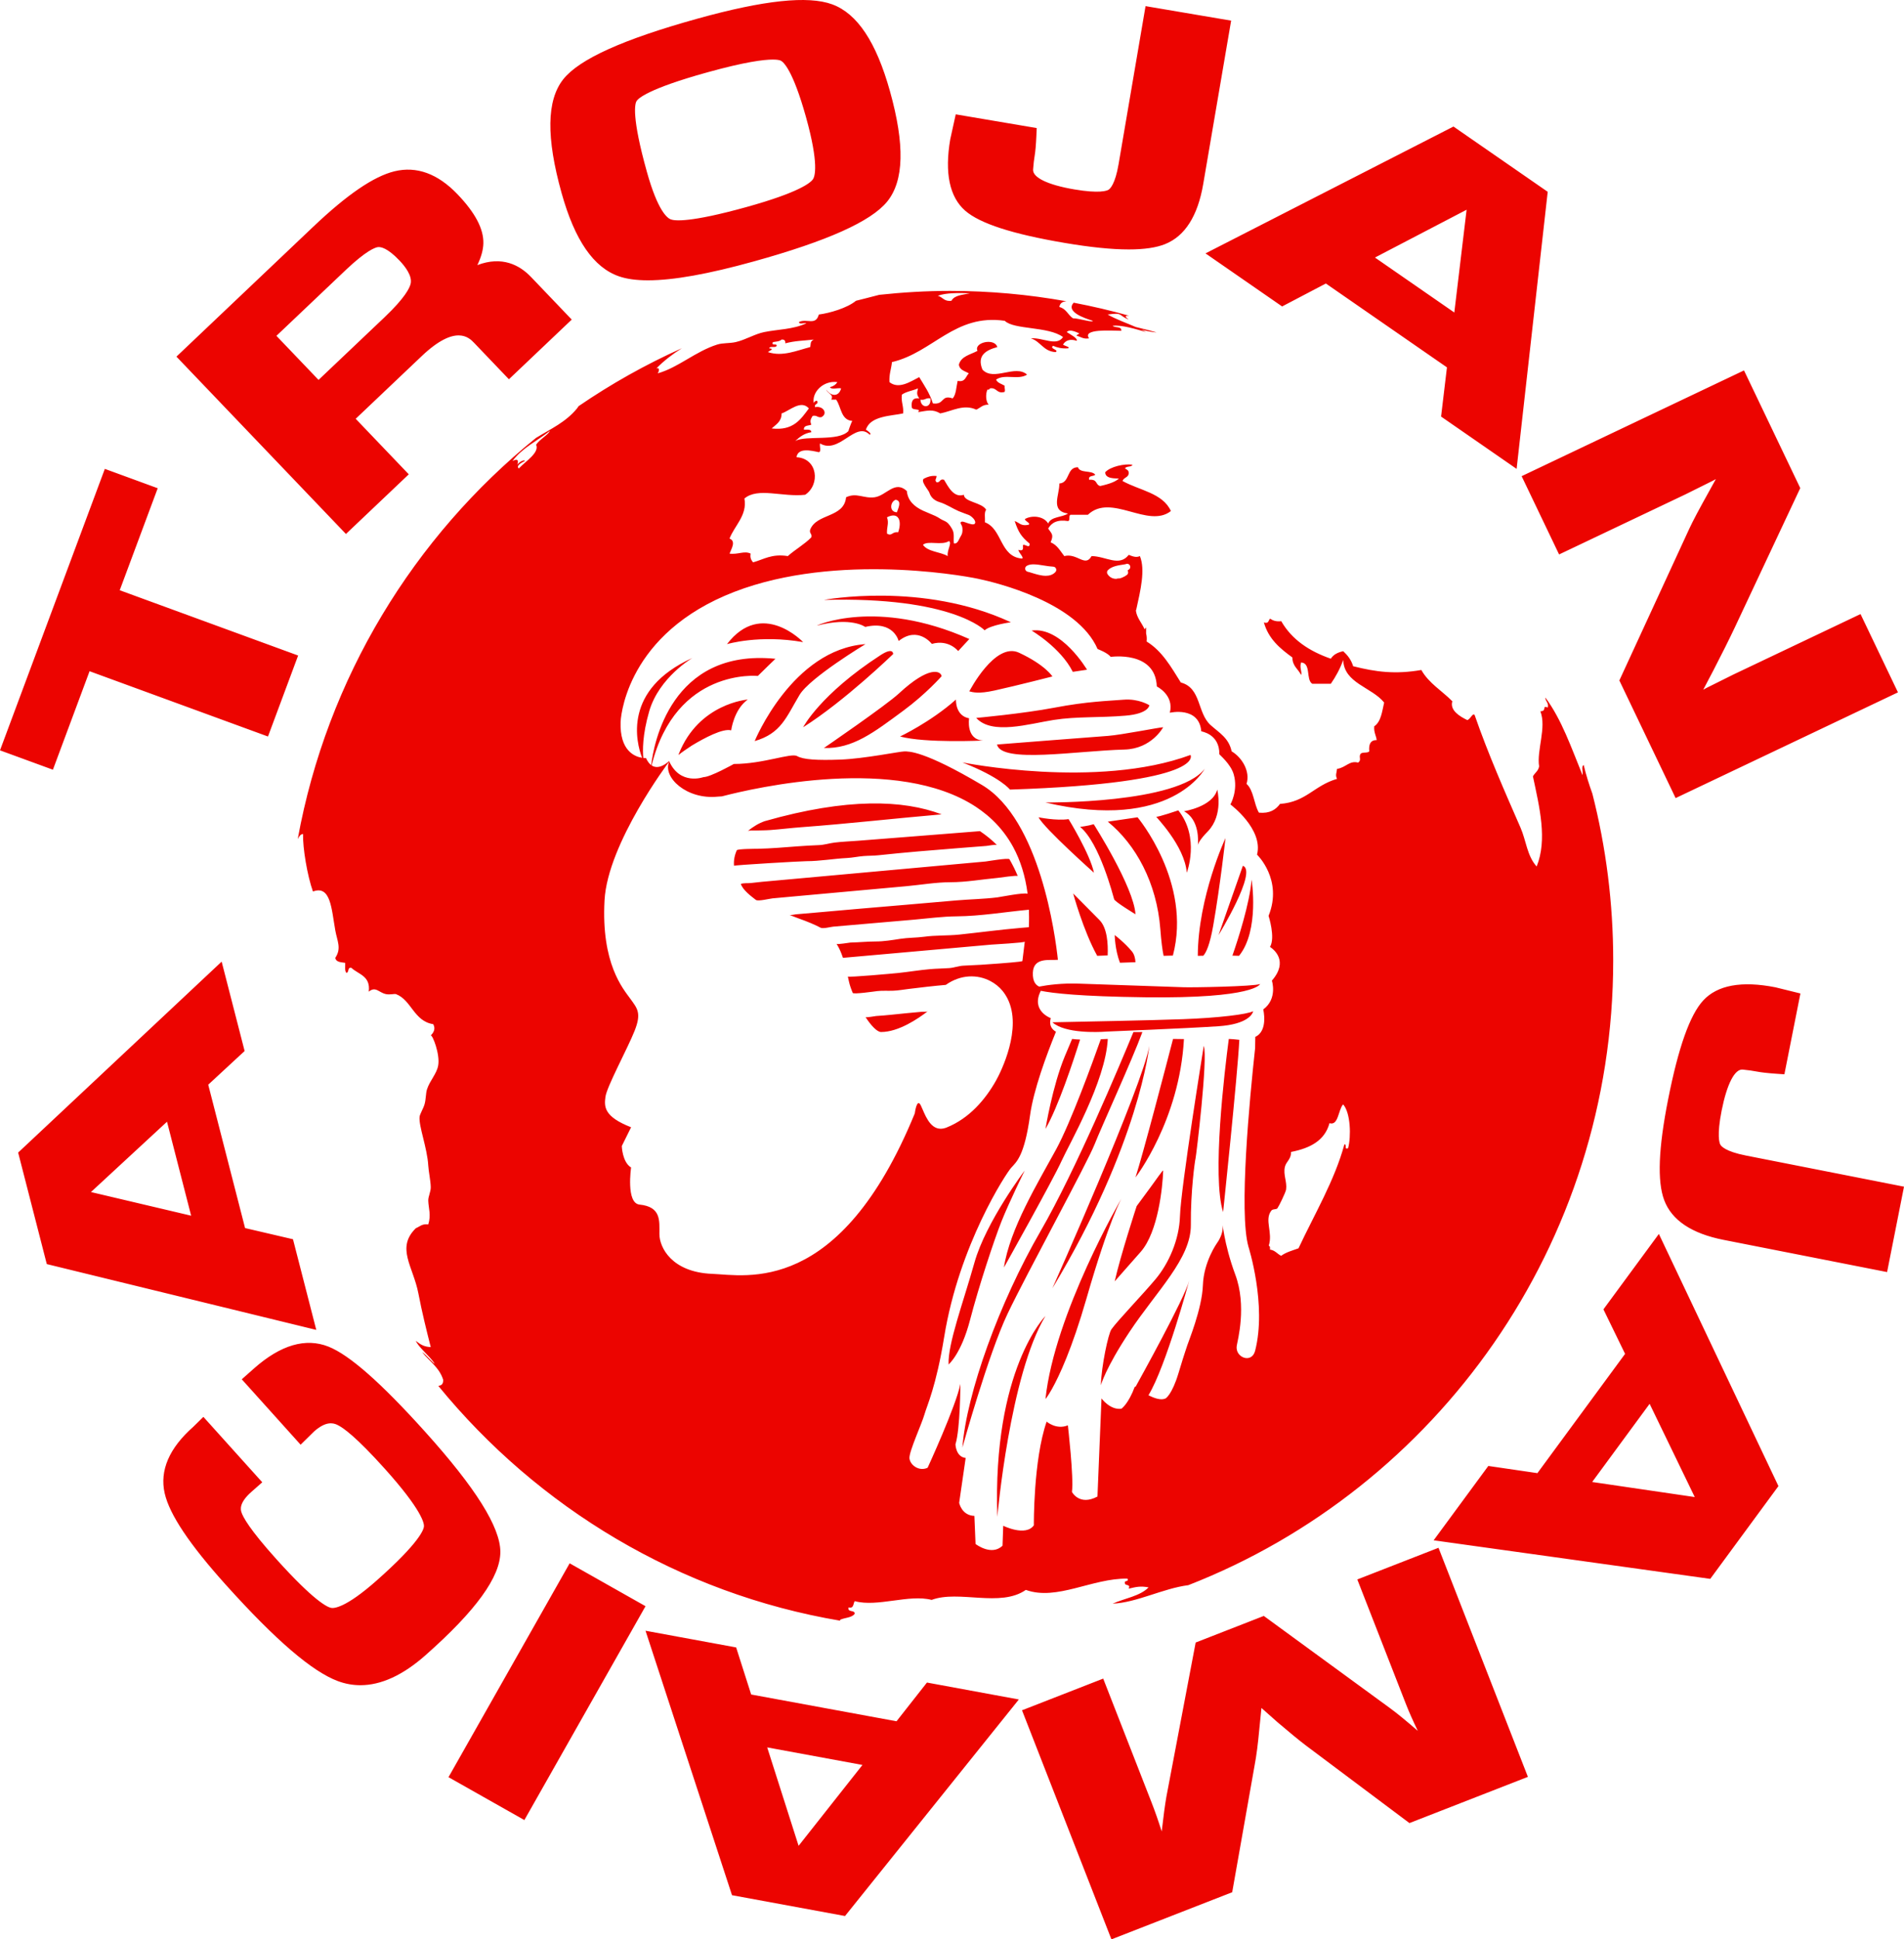 <?xml version="1.0" encoding="UTF-8"?>
<svg width="275px" height="280px" viewBox="0 0 275 280" version="1.1" xmlns="http://www.w3.org/2000/svg" xmlns:xlink="http://www.w3.org/1999/xlink">
    <!-- Generator: Sketch 54.1 (76490) - https://sketchapp.com -->
    <title>trojan-logo-red-globe</title>
    <desc>Created with Sketch.</desc>
    <g id="Page-1" stroke="none" stroke-width="1" fill="none" fill-rule="evenodd">
        <g id="Large-Web" transform="translate(-733, -512)" fill="#EC0400">
            <path d="M827.052,622.465 C827.399,619.534 829.847,605.6 845,607.115 C845,607.115 843.143,608.899 842.455,609.592 C842.455,609.592 830.629,608.396 827.117,622.511 C828.137,623.19 829.319,622.179 829.635,621.878 C831.225,625.448 834.603,624.2 834.603,624.2 C835.606,624.2 838.989,622.302 838.989,622.302 C843.249,622.302 847.26,620.659 848.135,621.167 C849.014,621.669 851.021,621.796 854.404,621.669 C857.785,621.544 862.984,620.488 863.61,620.488 C864.237,620.488 866.422,620.355 874.83,625.336 C883.217,630.305 885.429,647.131 885.795,650.572 C885.689,650.579 885.631,650.58 885.631,650.58 C884.576,650.678 882.276,650.195 882.179,652.419 C882.121,653.767 882.661,654.263 883.097,654.444 C884.295,654.215 886.382,653.922 888.883,654.019 C892.846,654.173 902.92,654.484 903.956,654.537 C904.996,654.589 914.155,654.433 915,654.07 C915,654.07 914.289,656.193 898.369,655.986 C888.894,655.864 884.99,655.392 883.328,655.051 C881.843,657.957 884.767,658.997 884.767,658.997 C884.526,659.853 884.773,660.454 885.361,660.868 C885.407,660.901 885.468,660.922 885.517,660.951 C884.149,664.304 882.279,669.358 881.776,673.014 C880.953,678.958 879.795,679.768 879.048,680.598 C878.3,681.425 871.528,691.757 869.375,705.003 C868.202,712.22 866.878,714.944 866.522,716.212 C866.172,717.48 864.284,721.575 864.355,722.535 C864.426,723.496 865.728,724.501 866.98,723.909 C866.98,723.909 871.09,714.985 871.711,711.807 C871.711,711.807 871.696,718.315 871,720.529 C871,720.529 871.042,722.343 872.475,722.497 L871.535,728.973 C871.535,728.973 871.883,730.798 873.733,730.864 L873.902,734.919 C873.902,734.919 876.204,736.709 877.798,735.165 L877.897,732.287 C877.897,732.287 881.133,733.892 882.323,732.225 C882.323,732.225 882.232,722.839 884.168,717.252 C884.168,717.252 885.565,718.472 887.235,717.786 C887.235,717.786 888.106,725.281 887.826,727.405 C887.826,727.405 888.889,729.47 891.509,728.067 L892.092,713.901 C892.092,713.901 893.341,715.617 894.972,715.389 C894.972,715.389 895.98,714.711 896.912,712.183 C896.912,712.183 896.947,712.215 896.998,712.249 C897.622,711.121 904.071,699.5 904.762,696.885 C904.762,696.885 901.417,709.269 898.876,713.442 C899.742,713.891 900.704,714.212 901.347,713.905 C901.347,713.905 902.267,713.403 903.218,710.238 C904.207,706.946 904.368,706.651 904.486,706.228 C904.602,705.806 906.617,700.971 906.737,697.562 C906.852,694.149 908.793,691.447 908.793,691.447 C908.793,691.447 909.655,690.301 909.593,689.129 C909.531,687.952 909.717,691.476 911.412,696.017 C913.107,700.556 911.747,705.563 911.626,706.299 C911.359,707.999 913.794,708.932 914.279,707.03 C915.988,700.373 913.315,691.992 913.315,691.992 C911.918,687.037 913.478,670.693 914.279,663.334 C914.291,662.704 914.297,662.152 914.305,661.701 C916.211,660.821 915.454,657.742 915.454,657.742 C917.563,656.194 916.703,653.582 916.703,653.582 C919.163,650.75 916.961,649.063 916.43,648.714 C917.241,647.371 916.223,644.227 916.223,644.227 C918.334,639 914.558,635.393 914.558,635.393 C915.495,631.692 910.711,628.144 910.711,628.144 C910.711,628.144 911.867,626.148 911.187,623.794 C910.757,622.293 909.112,620.959 909.112,620.89 C909.16,617.938 906.505,617.616 906.505,617.584 C906.184,613.921 901.96,614.905 901.96,614.905 C902.618,612.345 900.08,611.11 900.08,611.11 C899.893,605.893 893.409,606.842 893.409,606.842 C893.032,606.269 891.527,605.706 891.527,605.706 C888.615,598.97 876.962,596.122 874.234,595.557 C871.511,594.986 852.333,591.669 837.672,598.02 C823.011,604.377 822.635,616.231 822.635,616.231 C822.493,620.405 824.678,621.247 825.74,621.411 C824.899,619.238 822.902,611.568 833,607 C833,607 828.203,609.79 826.775,614.669 C825.766,618.133 825.817,620.438 825.919,621.433 C826.154,621.457 826.3,621.446 826.3,621.446 C826.525,621.94 826.782,622.265 827.052,622.465 Z M881.42,641.042 C881.086,638.423 880.362,636.19 879.334,634.291 C879.137,633.931 878.929,633.583 878.711,633.244 C877.809,631.853 876.732,630.66 875.511,629.644 C875.013,629.235 874.496,628.849 873.957,628.493 C862.608,621.027 842.169,625.7 837.267,626.979 C837.078,626.985 836.896,626.992 836.696,627.015 C832.19,627.498 828.659,624.217 829.651,621.956 C829.651,621.956 820.763,633.722 820.315,641.982 C819.816,651.142 823.001,654.755 824.022,656.176 C825.046,657.594 825.685,658.238 824.661,660.82 C823.638,663.399 820.629,668.906 820.445,670.368 C820.265,671.767 820.188,673.206 824.15,674.753 L822.808,677.463 C822.808,677.463 822.871,679.786 824.15,680.561 C824.15,680.561 823.391,685.713 825.366,685.916 C828.509,686.237 828.241,688.238 828.241,690.173 C828.241,692.106 830.024,695.683 835.848,695.916 C840.72,696.108 854.274,699.206 865.124,672.753 C865.124,672.753 865.415,670.43 865.99,671.59 C866.068,671.752 866.154,671.95 866.25,672.168 C866.808,673.467 867.666,675.482 869.561,674.848 C869.616,674.828 869.67,674.806 869.732,674.784 C873.007,673.464 875.308,670.754 876.841,668.043 C877.581,666.733 880.69,660.48 878.522,656.182 C878.32,655.786 878.077,655.401 877.779,655.041 C877.306,654.469 876.713,653.996 876.045,653.645 C874.192,652.668 871.766,652.665 869.602,654.197 C867.785,654.355 865.999,654.566 864.198,654.788 C863.424,654.881 862.826,655.002 862.02,655.039 C861.269,655.073 860.431,655.006 859.678,655.096 C859.373,655.135 856.264,655.584 856.165,655.357 C855.924,654.792 855.73,654.231 855.619,653.725 C855.561,653.465 855.508,653.224 855.454,652.988 C855.492,653.146 862.174,652.541 862.716,652.481 C864.258,652.319 865.803,652.056 867.351,651.922 C868.275,651.84 869.203,651.84 870.122,651.771 C870.82,651.716 871.466,651.453 872.149,651.421 C873.881,651.347 875.559,651.254 877.281,651.111 C877.524,651.089 880.658,650.865 880.668,650.753 L881.01,647.953 C880.993,648.113 876.454,648.36 876.167,648.384 C873.054,648.66 869.945,648.939 866.832,649.217 C864.87,649.39 862.905,649.567 860.941,649.742 C858.879,649.924 856.817,650.11 854.749,650.291 C854.49,649.511 854.2,648.848 853.819,648.262 C853.918,648.407 855.65,648.089 855.83,648.084 C857.035,648.061 858.254,647.93 859.464,647.93 C860.666,647.93 861.849,647.73 863.03,647.547 C864.177,647.371 865.305,647.401 866.471,647.247 C868.133,647.018 869.854,647.109 871.539,646.936 C874.51,646.622 877.459,646.223 880.446,645.966 C880.794,645.934 881.141,645.905 881.489,645.879 L881.6,645.867 C881.622,645.372 881.628,644.888 881.628,644.411 C881.628,644.049 881.62,643.693 881.607,643.344 C878.139,643.668 874.65,644.27 871.18,644.3 C869.112,644.316 867.013,644.606 864.954,644.785 C862.733,644.975 860.508,645.168 858.29,645.36 C856.645,645.503 855,645.645 853.352,645.788 C852.984,645.819 851.87,646.123 851.525,645.944 C850.672,645.493 849.633,645.061 848.356,644.606 C847.879,644.435 847.43,644.264 847,644.089 C847.21,644.173 847.725,644.026 847.944,644.008 C848.847,643.929 849.75,643.855 850.658,643.774 C855.033,643.371 859.395,643.017 863.775,642.638 C866.228,642.429 868.68,642.214 871.131,642.001 C873.103,641.832 875.086,641.806 877.054,641.561 C877.447,641.512 880.857,640.827 881.42,641.042 Z M897.863,559.591 C898.092,559.703 898.317,559.82 898.535,559.944 C897.137,559.547 895.055,558.878 893.7,559.04 C894.018,559.381 895.013,559.041 894.954,559.762 C893.432,559.738 889.276,559.438 890.299,560.848 C889.425,561.004 889.109,560.601 888.506,560.486 C888.509,560.246 888.821,560.321 888.865,560.123 C888.476,559.966 887.513,559.454 887.074,559.944 C887.543,560.259 888.693,560.832 888.506,561.208 C887.641,560.901 886.907,561.104 886.538,561.751 C886.685,561.923 887.696,562.121 887.253,562.293 C886.355,562.357 885.694,562.181 885.106,561.93 C884.491,562.345 886.04,562.513 885.463,562.835 C883.7,562.745 883.302,561.282 881.882,560.848 C883.633,560.71 885.607,562.059 886.538,560.665 C884.427,559.096 879.447,559.63 878.12,558.318 C870.886,557.272 867.768,562.885 861.827,564.28 C861.731,565.268 861.398,566.016 861.467,567.171 C862.829,568.265 864.552,567.055 865.766,566.45 C866.485,567.649 867.287,568.768 867.737,570.243 C869.467,570.484 868.868,568.929 870.601,569.521 C871.108,568.948 871.108,567.866 871.316,566.991 C872.446,567.226 872.464,566.342 872.928,565.906 C872.37,565.568 871.594,565.445 871.495,564.641 C871.826,563.411 873.176,563.204 874.183,562.654 C873.596,561.447 876.654,560.733 877.046,562.113 C875.394,562.551 874.057,563.34 874.899,565.364 C876.528,567.118 879.626,564.558 881.345,566.088 C880.069,566.917 878.099,565.936 876.868,566.809 C877.078,567.319 877.701,567.415 878.12,567.713 C878.023,567.975 878.33,568.647 877.942,568.617 C876.908,568.816 876.973,567.909 875.972,568.073 C875.933,568.216 875.824,568.285 875.615,568.255 C875.324,568.895 875.378,569.981 875.794,570.425 C874.928,570.394 874.588,570.895 874.004,571.146 C872.182,570.296 870.506,571.363 868.809,571.69 C867.708,571.044 866.968,571.287 865.586,571.507 C866.165,570.902 864.716,571.325 864.691,570.785 C864.585,569.895 864.864,569.393 865.766,569.521 C865.425,568.989 865.397,568.829 865.586,568.073 C864.844,568.409 863.882,568.522 863.259,568.979 C863.124,570.079 863.544,570.617 863.438,571.69 C861.731,572.061 858.679,572.028 858.067,574.037 C858.263,574.159 858.995,574.639 858.604,574.761 C856.578,572.715 854.207,577.66 851.441,576.026 C851.334,576.4 851.662,577.212 851.262,577.29 C850.183,577.055 848.262,576.577 848.038,578.013 C851.117,578.173 851.493,581.976 849.291,583.435 C846.008,583.8 842.461,582.321 840.518,583.976 C840.967,586.395 839.069,587.908 838.369,589.759 C839.351,590.138 838.623,591.264 838.369,591.927 C839.574,592.107 840.479,591.477 841.415,591.927 C841.296,592.586 841.533,592.889 841.77,593.191 C843.318,592.766 844.45,591.92 846.785,592.288 C847.863,591.328 849.176,590.606 850.186,589.578 C850.317,589.024 849.878,589.046 850.008,588.493 C850.912,586.092 854.903,586.807 855.201,583.795 C856.726,583.066 857.743,584.008 859.319,583.795 C861.014,583.569 862.236,581.274 863.975,582.893 C864.114,584.314 865.086,585.157 866.301,585.725 C866.884,585.998 867.49,586.215 868.076,586.486 C868.354,586.615 868.601,586.763 868.852,586.929 C869.155,587.127 869.577,587.234 869.846,587.476 C870.097,587.7 870.41,588.17 870.57,588.485 C870.881,589.091 870.679,589.803 870.774,590.461 C871.284,590.559 871.45,589.982 871.644,589.633 C871.849,589.263 871.992,589.105 872.013,588.635 C872.022,588.411 872.008,588.209 871.957,587.993 C871.937,587.914 871.721,587.534 871.726,587.507 C871.801,587.102 872.427,587.433 872.689,587.508 C872.947,587.581 873.715,587.913 873.84,587.518 C873.977,587.081 873.237,586.478 872.927,586.353 C872.441,586.161 871.941,586.005 871.461,585.796 C870.526,585.387 869.696,584.803 868.715,584.502 C867.992,584.281 867.447,583.842 867.224,583.108 C867.127,582.782 865.842,581.393 866.481,581.086 C866.968,580.852 867.474,580.643 868.273,580.723 C868.253,581.172 867.937,581.284 868.273,581.628 C868.836,581.714 868.677,581.072 869.348,581.266 C869.949,582.249 870.738,583.926 872.212,583.435 C872.259,584.501 874.816,584.52 875.435,585.602 C875.119,585.945 875.304,586.796 875.256,587.41 C877.813,588.383 877.372,592.381 880.627,592.65 C880.921,592.459 880.137,591.833 880.091,591.385 C881.124,591.712 880.584,590.733 880.808,590.662 C881.12,590.61 881.769,591.24 881.703,590.482 C880.518,589.49 880.09,588.849 879.554,587.229 C880.189,587.432 880.454,588.008 881.523,587.77 C882.094,587.584 880.595,587.054 881.165,586.868 C882.268,586.33 883.844,586.614 884.391,587.589 C884.794,586.554 886.398,586.725 887.253,586.144 C884.623,585.768 886.054,583.449 886.002,581.808 C887.567,581.703 887.011,579.455 888.686,579.459 C888.979,580.368 890.686,579.85 891.193,580.543 C890.926,580.816 890.173,580.598 890.299,581.266 C891.589,581.168 891.164,581.992 891.909,582.17 C892.394,582.062 894.035,581.701 894.595,581.086 C894.175,581.056 892.617,581.182 892.628,580.182 C893.371,579.364 895.426,578.914 896.566,579.098 C896.414,579.487 895.642,579.251 895.49,579.639 C895.754,579.797 896.058,579.911 896.027,580.364 C895.96,580.958 895.281,580.933 895.132,581.446 C897.553,582.799 900.938,583.178 902.117,585.784 C898.804,588.376 893.489,583.128 890.12,586.325 L887.613,586.325 C887.302,586.436 887.625,587.182 887.253,587.229 C885.696,586.982 884.871,587.474 884.391,588.313 C884.926,589.097 885.211,589.188 884.747,590.301 C885.689,590.674 886.136,591.55 886.717,592.288 C888.576,591.804 889.746,593.96 890.656,592.288 C892.729,592.305 894.653,593.886 896.027,592.109 C896.569,592.321 897.096,592.547 897.639,592.288 C898.448,594.277 897.724,597.237 897.102,600.058 C897.086,600.078 897.07,600.091 897.054,600.108 C897.168,601.159 897.863,601.87 898.311,602.83 C898.318,602.844 898.322,602.856 898.328,602.871 C898.383,602.763 898.451,602.668 898.535,602.589 L898.535,603.461 C898.634,603.848 898.655,604.234 898.609,604.622 C900.858,605.988 902.151,608.317 903.55,610.538 C906.522,611.324 905.896,614.932 907.847,616.683 C909.112,617.819 910.471,618.534 910.89,620.477 C912.347,621.335 913.616,623.34 913.04,625.175 C914.088,626.106 914.093,628.089 914.83,629.332 C916.404,629.474 917.265,628.899 917.874,628.068 C921.668,627.791 922.764,625.425 926.111,624.452 C925.837,623.88 926.048,623.659 926.111,623.008 C927.375,622.841 927.88,621.768 929.155,622.103 C929.712,621.721 929.194,621.299 929.514,620.839 C929.752,620.538 930.528,620.778 930.767,620.477 C930.667,619.472 930.938,618.842 931.842,618.851 C931.744,618.167 931.408,617.722 931.484,616.863 C932.454,616.217 932.618,614.757 932.916,613.431 C931.135,611.213 927.103,610.641 927.007,607.286 C926.547,608.568 925.928,609.693 925.216,610.719 L922.529,610.719 C921.579,610.114 922.399,607.722 920.918,607.647 C920.662,608.425 921.102,609.041 920.918,609.455 C920.518,608.595 919.662,608.192 919.665,606.926 C917.896,605.639 916.217,604.261 915.547,601.865 C916.268,602.114 916.181,601.541 916.442,601.324 C916.839,601.584 917.305,601.777 918.054,601.685 C919.586,604.354 922.108,606.023 925.216,607.104 C925.579,606.509 926.217,606.189 927.007,606.021 C927.63,606.597 928.163,607.265 928.439,608.189 C931.75,609.022 934.5,609.381 938.286,608.732 C939.372,610.651 941.279,611.737 942.764,613.25 C942.367,614.589 943.893,615.459 944.912,615.96 C945.346,615.903 945.707,614.848 945.987,615.237 C947.924,620.833 950.33,626.271 952.614,631.5 C953.438,633.388 953.547,635.552 954.942,637.103 C956.51,633.226 955.362,628.594 954.405,624.091 C954.673,623.58 955.192,623.32 955.299,622.645 C954.929,620.34 956.398,617.017 955.478,614.695 C956.497,614.682 955.632,613.778 956.553,614.154 C956.705,613.399 956.205,613.299 956.195,612.706 C958.554,615.87 959.963,619.986 961.567,623.911 C961.674,623.479 961.342,622.6 961.744,622.466 C962.047,623.801 962.531,625.314 962.993,626.596 C964.956,634.291 966,642.356 966,650.662 C966,691.722 940.494,726.881 904.633,740.865 C900.992,741.325 897.186,743.387 893.7,743.534 C895.436,742.756 897.649,742.459 898.893,741.185 C897.718,740.955 897.089,741.12 896.027,741.365 C896.312,740.658 895.565,740.991 895.49,740.643 C895.27,740.057 896.07,740.504 895.851,739.919 C890.735,739.842 885.63,743.166 881.165,741.547 C877.477,744.125 871.474,741.524 867.556,742.992 C864.31,742.138 859.716,744.07 856.453,743.171 C856.202,743.521 856.357,744.278 855.558,744.076 C855.387,744.85 856.439,744.391 856.453,744.979 C856.055,745.6 854.973,745.534 854.306,745.882 C854.322,745.93 854.36,745.957 854.382,746 C831.136,742.082 810.696,729.694 796.302,712.089 C796.795,712.05 797.05,711.771 797.004,711.189 C796.435,709.413 794.994,708.518 793.96,707.213 C794.548,707.566 795.759,709.075 795.75,708.839 C795.01,707.72 793.416,706.5 793.064,705.586 C793.784,706.178 794.306,706.448 795.213,706.491 C794.574,703.973 793.955,701.483 793.423,698.72 C792.676,694.851 790.161,692.164 793.064,689.324 C793.625,689.105 793.952,688.654 794.855,688.783 C795.295,687.402 794.886,686.453 794.855,685.349 C794.837,684.738 795.234,684.076 795.213,683.36 C795.188,682.43 794.904,681.136 794.855,680.288 C794.71,677.736 793.462,674.597 793.601,673.242 C793.643,672.841 794.137,672.065 794.318,671.435 C794.533,670.685 794.485,669.856 794.676,669.267 C795.089,667.989 796.065,667.075 796.288,665.833 C796.578,664.216 795.472,661.396 795.213,661.496 C795.609,661.107 795.955,660.56 795.572,659.869 C792.77,659.44 792.433,656.381 790.2,655.533 C789.981,655.451 789.342,655.646 788.767,655.533 C787.709,655.325 787.284,654.348 786.259,655.171 C786.549,652.892 784.778,652.694 783.753,651.738 C783.143,651.604 783.457,652.405 783.036,652.46 C782.76,652.201 782.879,651.537 782.858,651.016 C782.238,650.918 781.517,650.923 781.425,650.292 C782.359,648.919 781.696,647.846 781.425,646.318 C780.879,643.247 780.778,639.754 778.201,640.716 C777.382,638.437 776.713,634.4 776.77,632.404 C776.33,632.465 776.192,632.833 776,633.145 C780.242,609.856 792.797,589.477 810.416,575.225 C812.572,573.906 814.715,572.954 816.344,570.966 C816.429,570.861 816.499,570.75 816.57,570.64 C821.261,567.428 826.248,564.624 831.481,562.28 C830.131,563.123 828.9,564.084 827.804,565.183 C828.43,565.021 828.11,565.772 827.984,565.906 C830.934,565.092 833.428,562.75 836.577,561.751 C837.412,561.485 838.356,561.594 839.264,561.389 C840.691,561.063 842.006,560.222 843.382,559.944 C845.411,559.535 847.504,559.576 849.47,558.679 C849.156,558.575 848.419,558.897 848.396,558.496 C849.516,557.937 850.826,559.075 851.262,557.413 C852.83,557.205 855.332,556.491 856.633,555.426 C857.552,555.204 858.821,554.864 859.987,554.568 C863.348,554.207 866.755,554 870.21,554 C875.952,554 881.576,554.519 887.042,555.502 C886.523,555.526 886.102,555.715 886.002,556.328 C886.978,556.547 887.251,557.478 887.969,557.955 C888.849,557.956 890.835,558.618 890.836,558.318 C889.601,557.932 886.892,557.014 888.07,555.701 C890.784,556.22 893.464,556.843 896.095,557.588 C895.24,557.523 895.659,557.873 896.027,558.137 C894.486,557.543 895.258,557.076 892.983,557.413 C894.224,558.123 895.674,558.621 897.034,559.211 C898.279,559.506 900.182,560.006 899.986,560 C899.194,559.915 898.506,559.767 897.863,559.591 Z M894,647 C894,647 895.468,648.118 896.495,649.376 C896.823,649.777 896.965,650.34 897,650.92 C896.244,650.948 895.496,650.976 894.758,651 C894.03,649.121 894,647 894,647 Z M877,619.491 C877,619.491 891.116,618.383 893.031,618.247 C894.943,618.108 900.491,617 901,617 C901,617 899.344,620.112 895.421,620.22 C888.41,620.405 877.638,622.261 877,619.491 Z M903.184,629 C906.354,632.943 904.41,638 904.41,638 C904.102,634.057 899.801,629.809 900.007,629.913 C900.211,630.01 903.184,629 903.184,629 Z M901.063,650 C900.893,649.198 900.729,647.99 900.592,646.171 C900.085,639.476 897.05,633.918 893,630.632 L897.299,630 C897.299,630 905.193,639.398 902.403,649.964 C901.958,649.976 901.511,649.988 901.063,650 Z M874,615.653 C874,615.653 880.74,615.038 885.267,614.178 C890.06,613.26 893.135,613.2 895.274,613.023 C897.478,612.84 899,613.82 899,613.82 C899,613.82 898.965,615.041 895.563,615.326 C891.678,615.653 888.573,615.417 885.17,615.947 C881.64,616.501 876.266,618.162 874,615.653 Z M884,627.863 C884,627.863 903.087,628.068 907,623 C907,623 902.195,632.133 884,627.863 Z M887.946,609 C886.202,605.509 882,603.042 882,603.042 C886.305,602.428 890,608.692 890,608.692 L887.946,609 Z M857.962,602.515 C857.962,602.515 856.003,601.03 851.007,602.321 C850.716,602.399 859.508,598.254 873,604.262 L871.393,606 C871.393,606 870.038,604.262 867.589,604.966 C867.589,604.966 865.593,602.321 862.794,604.548 C862.794,604.548 862.086,601.544 857.962,602.515 Z M849,604.71 C842.693,603.593 838,605 838,605 C843.04,598.424 849,604.71 849,604.71 Z M873,611.818 C873,611.818 876.713,604.617 880.181,606.238 C884.009,608.026 885,609.667 885,609.667 C885,609.667 879.892,610.979 876.64,611.696 C874.278,612.218 873.51,611.934 873,611.818 Z M875.213,603 C875.213,603 870.545,598.101 852,598.617 C852,598.617 866.255,595.909 879,601.841 C879,601.841 876.095,602.228 875.213,603 Z M891.472,650 C889.454,646.355 888,641 888,641 C888,641 889.899,642.915 891.794,644.827 C892.92,645.962 893.058,648.256 892.983,649.943 C892.461,649.964 891.96,649.983 891.472,650 Z M855.314,635.88 C853.321,635.981 851.44,636.336 849.46,636.336 C848.73,636.336 839.006,636.898 839.016,637 C838.947,636.22 839.104,635.462 839.417,634.762 C839.516,634.548 842.222,634.55 842.461,634.545 C844.386,634.506 846.299,634.333 848.216,634.191 C849.224,634.12 850.231,634.054 851.241,634.019 C852.071,633.99 852.715,633.755 853.524,633.652 C854.631,633.516 855.764,633.476 856.876,633.39 C859.077,633.216 861.279,633.045 863.482,632.873 C866.717,632.616 869.956,632.361 873.19,632.107 C873.642,632.072 874.093,632.035 874.54,632 C875.473,632.626 876.289,633.303 877,634.014 C876.877,633.887 875.626,634.12 875.452,634.136 C874.087,634.242 872.718,634.348 871.35,634.457 C867.515,634.759 863.709,635.07 859.899,635.478 C859.191,635.556 858.455,635.539 857.749,635.594 C856.926,635.658 856.127,635.84 855.314,635.88 Z M857.459,640.534 C854.069,640.843 850.696,641.147 847.311,641.456 C846.403,641.54 845.497,641.622 844.587,641.705 C844.166,641.742 842.485,642.17 842.169,641.925 C841.475,641.388 840.29,640.511 840,639.618 C840.428,639.469 840.989,639.537 841.442,639.49 C841.967,639.441 842.488,639.367 843.011,639.319 C850.939,638.601 858.87,637.879 866.803,637.159 C869.651,636.898 872.499,636.638 875.348,636.382 C875.626,636.354 878.66,635.818 878.803,636.064 C879.266,636.87 879.666,637.68 880,638.486 C879.937,638.335 877.266,638.734 877.071,638.752 C874.838,638.957 872.533,639.374 870.299,639.374 C868.183,639.374 865.978,639.761 863.857,639.953 C861.725,640.147 859.593,640.341 857.459,640.534 Z M842.111,631.908 C841.908,631.915 841.166,631.859 841,632 C841.792,631.325 842.661,630.827 843.463,630.554 C855.386,627.155 863.486,627.487 869,629.576 C862.252,630.158 855.509,630.93 848.76,631.429 C847.251,631.538 845.755,631.733 844.245,631.841 C843.533,631.893 842.823,631.884 842.111,631.908 Z M894.219,595.568 C894.398,595.567 894.595,595.513 894.781,595.432 C894.581,595.468 894.391,595.513 894.219,595.568 Z M890.968,631 C890.968,631 896.752,640.05 897,644 C897,644 894.047,642.216 893.921,641.836 C893.799,641.452 891.83,633.681 889,631.385 C889,631.385 890.106,631.258 890.968,631 Z M906.012,634 C906.062,633.497 906.275,630.339 904,629.127 C904,629.127 908.144,628.505 908.811,626 C908.811,626 909.742,629.632 907.474,632.009 C906.262,633.244 906.049,633.813 906.012,634 Z M906.791,649.988 C906.532,649.994 906.271,650 906,650 C906.037,641.48 910,633 910,633 C910,633 909.24,639.858 908.226,645.648 C907.739,648.399 907.214,649.546 906.791,649.988 Z M912.51,637 C914.669,637.756 909,647 909,647 L912.51,637 Z M911.959,650 C911.661,649.988 911.341,649.982 911,649.973 C911.82,647.612 913.482,642.487 913.772,639 C913.772,639 914.948,646.307 911.959,650 Z M866.1,658.084 C866.291,658.067 866.839,658.125 867,658 C865.632,659.061 862.795,661 860.254,661 C859.686,661 858.816,660.083 858,658.831 C858.084,658.963 859.402,658.696 859.55,658.69 C861.043,658.603 862.467,658.422 863.943,658.283 C864.664,658.218 865.379,658.149 866.1,658.084 Z M884,714 C885.288,701.662 895,685 895,685 C895,685 893.192,688.111 889.927,699.462 C887.823,706.774 885.97,710.698 884.921,712.563 C884.339,713.601 884,714 884,714 Z M903.426,687.585 C903.547,683.486 906.864,663 906.864,663 C907.489,664.767 905.758,678.96 905.678,679.24 C905.595,679.522 904.954,683.975 904.998,688.839 C905.042,693.703 900.089,698.342 896.121,704.321 C892.649,709.557 892,712 892,712 C892.077,709.217 893.078,704.549 893.523,703.928 C894.439,702.641 897.991,698.959 899.889,696.698 C901.792,694.437 903.325,691.002 903.426,687.585 Z M877.048,731 C876.322,709.719 884,702 884,702 C878.854,710.483 877.048,731 877.048,731 Z M902.426,662 C902.953,662.005 903.481,662.01 904,662.02 C903.361,673.779 897,682 897,682 C898.102,678.593 901.471,665.683 902.426,662 Z M899,663 C899,663 897.565,677.165 885,698 C885,698 898.063,668.736 899,663 Z M897.171,686.135 C900.509,681.658 901.013,680.745 901,681.055 C900.92,683.402 900.273,689.844 897.781,692.709 C897.198,693.38 894,697 894,697 C894.823,693.301 897.171,686.135 897.171,686.135 Z M831.038,620.852 C833.94,613.522 841,613 841,613 C838.984,614.441 838.607,617.448 838.607,617.448 C837.418,617.121 834.753,618.539 832.923,619.642 C832.084,620.195 831.471,620.617 831,621 C831.022,620.915 831.038,620.852 831.038,620.852 Z M911.124,662.04 C911.184,662.042 911.242,662.051 911.302,662.055 C911.542,662.078 911.767,662.103 912,662.128 C911.732,667.35 909.656,687 909.656,687 C908.028,681.884 909.87,666.595 910.479,662 C910.691,662.013 910.916,662.023 911.124,662.04 Z M861.11,586.686 C861.425,587.554 861.069,588.01 861.11,589.036 C861.844,589.487 861.827,588.711 862.722,588.854 C863.29,587.288 862.851,585.805 861.11,586.686 Z M862.364,584.157 C863.321,584.313 862.707,585.428 862.543,585.965 C861.383,585.918 861.566,584.431 862.364,584.157 Z M870.064,590.119 C869.016,590.802 867.011,589.999 866.302,590.662 C867.019,591.685 868.784,591.652 869.885,592.288 C869.742,591.46 870.543,590.382 870.064,590.119 Z M881.284,593.705 C881.125,593.803 881.041,593.989 881.074,594.174 C881.105,594.359 881.245,594.506 881.426,594.546 C881.605,594.585 881.825,594.653 882.065,594.728 C882.66,594.911 883.378,595.132 884.045,595.132 C884.57,595.132 885.064,594.994 885.438,594.59 C885.56,594.459 885.594,594.269 885.528,594.103 C885.461,593.937 885.304,593.824 885.128,593.816 C884.697,593.796 884.22,593.72 883.758,593.647 C882.74,593.485 881.862,593.344 881.284,593.705 Z M893.027,594.307 C892.872,594.457 892.842,594.698 892.957,594.883 C893.179,595.242 893.511,595.472 893.914,595.548 C894.015,595.566 894.118,595.575 894.22,595.575 C894.795,595.575 895.376,595.299 895.763,595.007 C895.872,594.925 895.933,594.794 895.939,594.657 C895.945,594.554 895.913,594.45 895.856,594.366 C895.895,594.33 895.948,594.292 895.992,594.268 L895.992,594.266 C896.132,594.185 896.28,594.048 896.245,593.792 C896.219,593.592 896.064,593.433 895.867,593.4 C895.77,593.385 895.671,593.409 895.571,593.456 L895.57,593.454 L895.33,593.501 C894.478,593.626 893.596,593.755 893.027,594.307 Z M918.576,680.485 C918.318,681.614 918.914,682.631 918.754,683.738 C918.692,684.163 917.74,686.113 917.502,686.448 C917.35,686.662 916.832,686.503 916.606,686.809 C915.593,688.169 916.872,689.919 916.248,691.868 C916.458,691.899 916.442,692.154 916.427,692.411 C917.164,692.51 917.475,693.04 918.039,693.314 C918.722,692.801 919.666,692.547 920.546,692.229 C922.824,687.367 925.773,682.403 927.171,677.232 C927.6,677.161 927.072,678.056 927.708,677.774 C928.163,676.125 928.08,672.662 926.991,671.45 C926.284,672.21 926.317,674.587 925.021,674.161 C924.332,676.717 922.168,677.785 919.471,678.316 C919.501,679.377 918.758,679.685 918.576,680.485 Z M810.434,576.206 C810.896,575.465 812.281,574.701 812.404,574.218 C810.606,575.657 808.393,576.675 807.031,578.555 C808.086,578.042 807.74,578.825 807.748,579.098 C807.86,578.775 808.712,578.281 808.823,578.555 C808.45,578.732 807.465,579.22 807.927,579.639 C808.965,578.553 810.938,577.353 810.434,576.206 Z M844.098,562.293 C844.991,562.369 844.028,562.68 843.919,562.835 C846.007,563.546 848.099,562.604 850.008,562.113 C850.148,561.694 849.948,561.3 850.544,561.027 C848.784,561.217 847.9,561.19 846.427,561.569 C846.459,561.175 846.28,560.995 845.89,561.027 C845.618,561.295 845.104,561.319 844.635,561.389 C844.359,562.031 845.243,561.498 845.171,561.93 C845.048,562.288 844.173,561.886 844.098,562.293 Z M853.947,567.171 C851.912,566.888 850.2,568.647 850.544,570.243 C850.491,570.024 851.063,569.619 851.082,570.062 C851.08,570.422 850.594,570.292 850.722,570.785 C851.938,570.538 852.614,571.756 851.62,572.232 C851.055,572.319 850.987,571.905 850.366,572.05 C850.106,572.501 849.932,572.759 850.186,573.314 C849.766,573.491 849.05,573.373 849.113,574.037 C849.588,574.041 850.167,573.937 850.186,574.4 C849.147,574.555 848.495,575.101 847.859,575.664 C849.461,574.802 854.094,575.801 855.558,574.218 C855.48,574.304 855.994,572.891 856.096,572.773 C854.438,572.64 854.515,570.755 853.769,569.701 L853.053,569.701 C853.486,568.939 852.544,568.869 852.336,568.255 C852.945,569.167 854.123,569.415 854.485,568.073 C853.998,567.963 853.064,568.304 852.873,567.894 C853.36,567.783 853.711,567.535 853.947,567.171 Z M844.456,573.859 C847.567,574.224 848.651,572.549 849.829,570.966 C848.669,569.665 847.042,571.318 845.89,571.69 C845.889,572.891 845.078,573.278 844.456,573.859 Z M873.107,554.343 C871.48,554.283 869.635,554.259 868.453,554.704 C869.163,554.889 869.375,555.579 870.421,555.426 C870.85,554.593 872.089,554.578 873.107,554.343 Z M867.377,569.521 C867.568,570.994 865.978,570.992 865.945,569.701 C866.609,569.829 866.714,569.392 867.377,569.521 Z M892.84,660.936 C892.84,660.936 888.278,661.338 885.819,660.132 C885.508,659.979 885.229,659.803 885,659.597 C885,659.597 885.304,659.591 885.831,659.581 C888.867,659.519 899.451,659.313 903.856,659.148 C906.437,659.054 908.75,658.882 910.531,658.673 C912.317,658.467 913.565,658.227 914,658 C914,658 913.799,659.458 910.408,660.009 C909.975,660.077 909.499,660.135 908.961,660.169 C904.164,660.491 892.84,660.936 892.84,660.936 Z M886.314,679.641 C885.145,682.243 878,695 878,695 C878.843,689.426 882.89,682.8 885.55,677.925 C887.654,674.054 890.786,665.438 891.991,662.045 C892.325,662.033 892.664,662.018 893,662 C892.692,668.131 887.399,677.23 886.314,679.641 Z M872.97,615.708 C872.97,615.708 872.469,618.797 875,618.918 C875,618.918 866.672,619.323 863,618.333 C863,618.333 867.414,616.253 871.07,613 C871.07,613 870.943,615.341 872.97,615.708 Z M869,609.628 C869,609.628 866.779,612.166 863.47,614.609 C859.224,617.74 856.163,620.128 852,619.995 C852,619.995 860.985,613.841 862.839,612.116 C867.207,608.064 868.875,608.848 869,609.628 Z M860.175,606.591 C862.068,605.362 862,606.431 862,606.431 C862,606.431 855.028,613.195 849,617 C849,617 851.444,612.253 860.175,606.591 Z M842,619 C842,619 847.409,605.767 858,605 C858,605 849.969,609.836 848.477,612.334 C846.533,615.587 845.823,617.882 842,619 Z M891,638 C891,638 883.811,631.598 883,630 C883,630 885.575,630.532 887.338,630.264 C887.338,630.264 890.456,635.333 891,638 Z M887.848,662 C888.246,662.049 888.632,662.075 889,662.087 C888.007,665.249 885.835,671.816 884,675 C884,675 885.005,668.809 886.795,664.499 C887.245,663.406 887.587,662.604 887.848,662 Z M877.64,688.361 C876.594,691.004 874.393,697.628 873.108,702.565 C871.824,707.506 870.004,709 870.004,709 C869.892,705.988 872.094,700.15 873.744,694.286 C875.393,688.427 881,681 881,681 C881,681 878.736,685.599 877.64,688.361 Z M904.945,621 C904.945,621 907.435,625.058 878.871,626 C878.871,626 877.532,624.234 872,622.078 C872,622.078 891.434,625.982 904.945,621 Z M891.111,677.179 C890.038,679.92 881.346,695.769 878.536,701.655 C875.728,707.549 872,721 872,721 C872.596,713.213 877.29,700.119 883.298,689.74 C888.351,681 894.793,665.64 896.702,661.008 C897.113,661.002 897.509,660.997 897.875,661.003 C897.915,661.003 897.954,661.003 898,661.004 C896.458,665.19 892.06,674.757 891.111,677.179 Z M733,620.334 L748.141,579.696 L755.779,582.492 L750.293,597.218 L776.06,606.644 L771.706,618.337 L745.936,608.91 L740.642,623.13 L733,620.334 Z M792.041,580.482 L782.965,589.095 L758.483,563.49 L778.249,544.73 C783.143,540.085 786.973,537.471 789.959,536.736 C793.159,535.953 796.228,537.068 799.082,540.052 C801.645,542.733 802.866,545.052 802.814,547.142 C802.791,548.074 802.504,549.114 801.944,550.276 C805.526,548.915 808.058,550.276 809.696,551.99 L815.578,558.142 L806.504,566.758 L801.486,561.511 C800.761,560.753 798.836,558.74 793.916,563.407 L784.374,572.464 L792.041,580.482 Z M772.925,560.488 L779.008,566.851 L788.523,557.822 C791.522,554.976 792.186,553.544 792.314,552.944 C792.552,551.838 791.556,550.511 790.678,549.592 C788.95,547.785 787.994,547.629 787.575,547.678 C787.166,547.739 785.895,548.18 782.943,550.98 L772.925,560.488 Z M822.418,551.903 C818.739,550.637 816.023,546.704 814.114,539.88 C811.87,531.853 811.948,526.477 814.354,523.445 C816.662,520.535 823.01,517.67 833.764,514.686 C843.357,512.022 849.713,511.348 853.193,512.627 C856.821,513.957 859.552,518.06 861.54,525.171 C863.704,532.908 863.57,538.124 861.13,541.114 C858.794,543.975 852.496,546.798 841.876,549.744 C835.307,551.568 830.25,552.473 826.588,552.473 C824.908,552.473 823.521,552.283 822.418,551.903 Z M824.934,526.6 C824.717,526.963 824.181,528.78 826.438,536.835 C828.003,542.436 829.367,543.485 829.881,543.676 C830.463,543.893 832.685,544.149 840.809,541.895 C848.505,539.759 850.101,538.362 850.43,537.861 C850.673,537.489 851.322,535.74 849.406,528.887 C847.486,522.022 846.128,520.925 845.757,520.752 C845.623,520.689 845.309,520.6 844.624,520.6 C843.302,520.6 840.599,520.934 835.133,522.453 L835.132,522.453 C826.554,524.832 825.158,526.229 824.934,526.6 Z M886.748,547.068 C879.222,545.792 874.532,544.273 872.41,542.424 C870.143,540.446 869.415,536.976 870.247,532.11 L871.04,528.509 L882.737,530.49 L882.688,531.594 C882.631,532.881 882.55,533.829 882.439,534.49 C882.347,535.026 882.271,535.688 882.214,536.461 C882.107,537.626 884.34,538.699 888.184,539.35 C891.797,539.962 892.861,539.545 893.101,539.401 C893.316,539.273 894.062,538.625 894.557,535.717 L898.455,512.886 L910.816,514.98 L906.785,538.571 C906.002,543.169 904.152,546.087 901.286,547.241 C900.008,547.757 898.266,548.014 896.029,548.014 C893.553,548.014 890.473,547.699 886.748,547.068 Z M918.18,556.245 L907.114,548.585 L942.928,530.27 L956.54,539.693 L952.048,579.696 L941.139,572.143 L941.987,565.04 L924.498,552.932 L918.18,556.245 Z M931.588,549.183 L943.05,557.119 L944.826,542.281 L931.588,549.183 Z M958.184,592.051 L952.774,580.749 L984.891,565.481 L993.017,582.47 L983.564,602.587 C982.746,604.318 981.711,606.392 980.488,608.752 L979.003,611.58 L979.525,611.297 L983.381,609.377 L1001.721,600.658 L1007.128,611.963 L975.014,627.227 L966.887,610.244 L976.997,588.317 C977.502,587.228 978.421,585.495 979.805,583.018 L980.824,581.173 L980.381,581.414 L976.457,583.365 L958.184,592.051 Z M985.141,678.828 L1008,683.33 L1005.558,695.661 L981.936,691.009 C977.329,690.101 974.444,688.17 973.362,685.267 C972.343,682.542 972.531,677.777 973.936,670.7 C975.422,663.193 977.078,658.531 978.998,656.449 C981.044,654.226 984.554,653.585 989.435,654.547 L993.039,655.436 L990.725,667.105 L989.615,667.029 C988.319,666.939 987.368,666.832 986.708,666.704 C986.171,666.597 985.508,666.505 984.734,666.427 C983.559,666.279 982.424,668.503 981.661,672.342 C980.949,675.948 981.341,677.027 981.478,677.272 C981.602,677.491 982.233,678.255 985.141,678.828 Z M964.587,701.043 L972.595,690.155 L989.865,726.562 L980.017,739.955 L940.064,734.388 L947.963,723.651 L955.052,724.69 L967.716,707.468 L964.587,701.043 Z M971.26,714.682 L962.961,725.969 L977.778,728.143 L971.26,714.682 Z M929.039,740.039 L940.767,735.467 L953.679,768.54 L936.57,775.214 L921.616,764.013 C920.6,763.239 919.257,762.138 917.502,760.641 L915.194,758.595 L914.891,761.612 C914.696,763.751 914.467,765.519 914.211,766.855 L910.97,785.198 L893.527,792.002 L880.612,758.928 L892.339,754.354 L899.338,772.275 C899.815,773.494 900.302,774.887 900.788,776.421 C901.04,774.215 901.267,772.539 901.462,771.421 L905.693,749.146 L915.534,745.306 L933.782,758.633 C934.762,759.348 936.07,760.417 937.775,761.898 C937.05,760.388 936.479,759.095 936.037,757.961 L929.039,740.039 Z M862.487,760.514 L866.882,754.924 L880.154,757.367 L855.049,788.632 L838.725,785.626 L826.235,747.444 L839.323,749.853 L841.494,756.65 L862.487,760.514 Z M857.566,766.82 L843.809,764.287 L848.343,778.496 L857.566,766.82 Z M815.276,737.709 L826.235,743.9 L808.736,774.778 L797.778,768.586 L815.276,737.709 Z M794.401,718.717 C801.696,726.817 805.25,732.483 805.267,736.037 C805.285,739.652 801.744,744.543 794.442,750.992 C791.191,753.864 788.044,755.307 785.051,755.307 C783.945,755.307 782.861,755.11 781.8,754.716 C778.09,753.338 772.805,748.8 765.642,740.84 C760.38,734.996 757.482,730.664 756.785,727.597 C756.038,724.306 757.435,721.069 760.938,717.978 L762.375,716.565 L770.88,726.011 L769.295,727.408 C767.468,729.021 767.767,729.995 767.865,730.315 C768.073,730.988 769.005,732.767 772.92,737.113 C778.328,743.121 780.252,744.032 780.828,744.145 C781.232,744.222 782.894,744.172 787.36,740.229 C793.61,734.709 794.201,732.823 794.234,732.377 C794.265,731.935 793.948,730.026 788.53,724.004 C784.522,719.553 782.599,718.122 781.693,717.706 C781.063,717.414 780.033,717.199 778.376,718.662 L776.419,720.585 L767.92,711.141 L769.714,709.551 C773.537,706.176 777.139,705.121 780.432,706.42 C783.46,707.616 788.031,711.638 794.401,718.717 Z M775.317,690.921 L778.681,704.009 L739.758,694.507 L735.621,678.408 L765.014,650.839 L768.332,663.745 L763.075,668.606 L768.397,689.307 L775.317,690.921 Z M757.121,673.952 L746.135,684.107 L760.608,687.52 L757.121,673.952 Z" id="trojan-logo-red-globe"></path>
        </g>
    </g>
</svg>